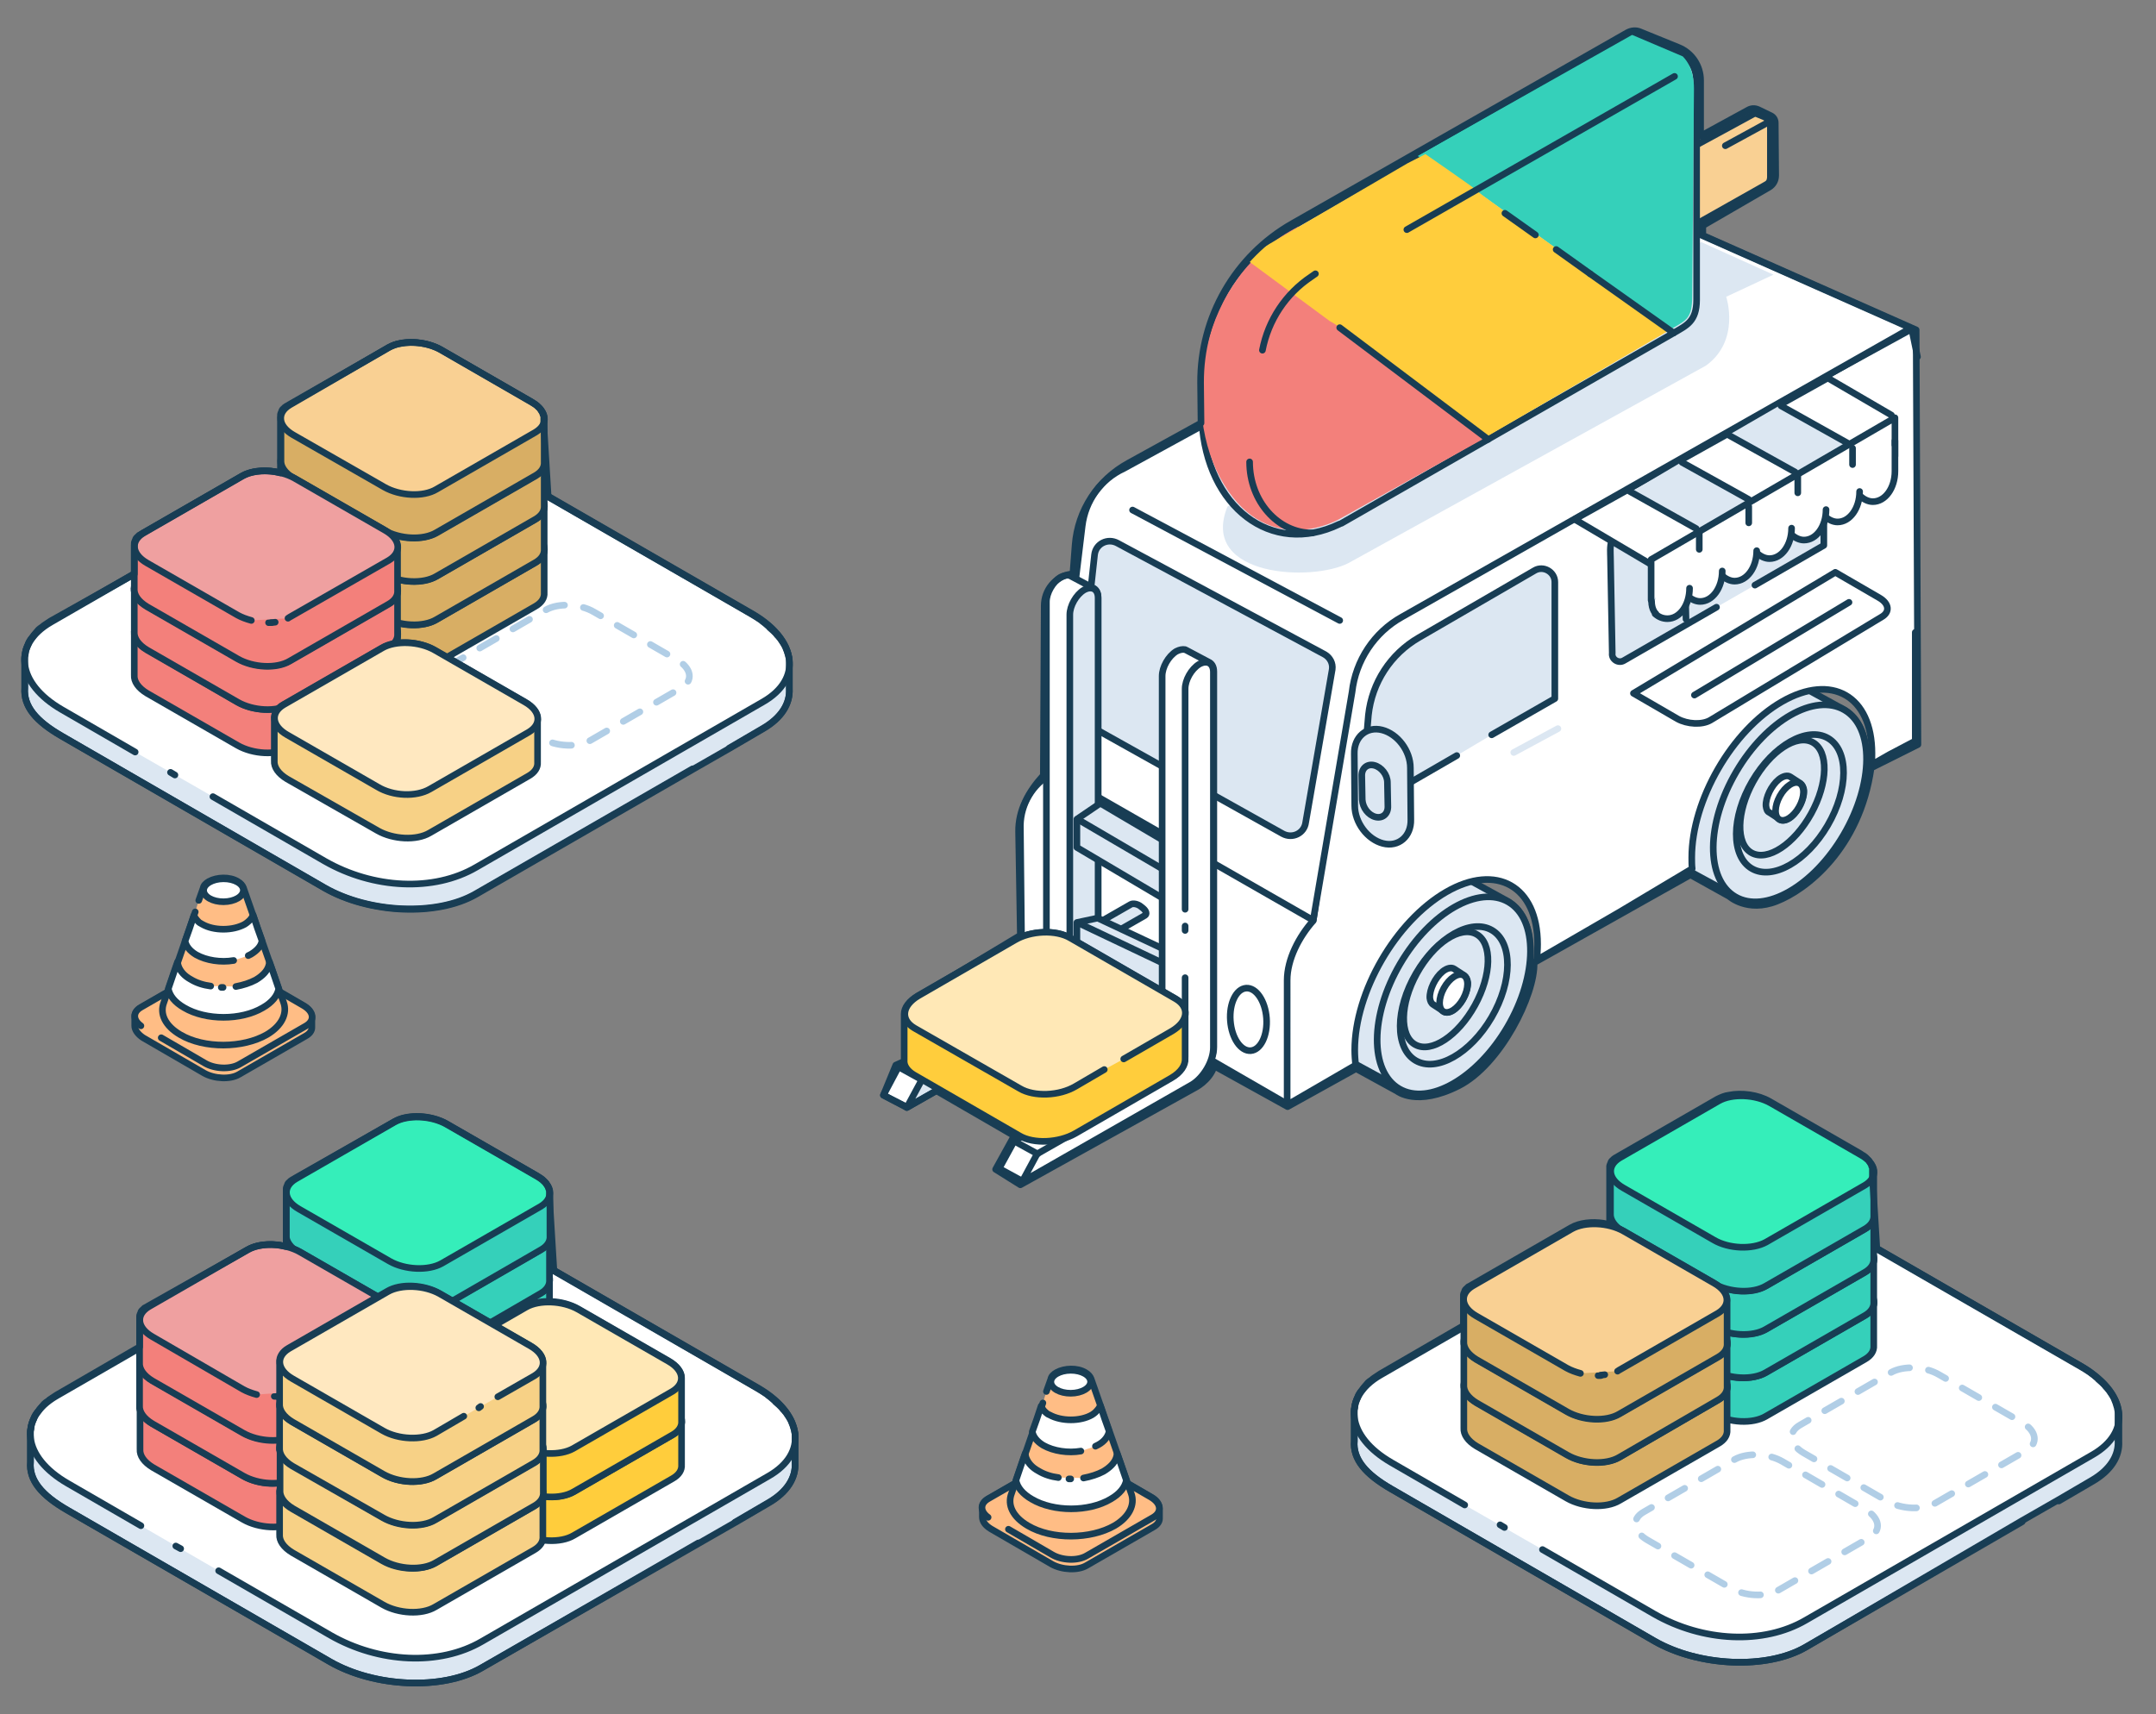 <?xml version="1.0" encoding="utf-8"?>
<!-- Generator: Adobe Illustrator 23.0.3, SVG Export Plug-In . SVG Version: 6.00 Build 0)  -->
<svg version="1.1" id="Layer_2" xmlns="http://www.w3.org/2000/svg" xmlns:xlink="http://www.w3.org/1999/xlink" x="0px" y="0px"
	 viewBox="0 0 488.1 388.2" style="enable-background:new 0 0 488.1 388.2;" xml:space="preserve">
<rect x="0" y="0" width="488.1" height="388.2" fill="#808080" stroke="none"/>
<style type="text/css">
	.st0{fill:#DCE7F2;stroke:#183D54;stroke-width:1.5;stroke-linecap:round;stroke-linejoin:round;stroke-miterlimit:10;}
	.st1{fill:#FFFFFF;stroke:#183D54;stroke-width:1.5;stroke-linecap:round;stroke-linejoin:round;stroke-miterlimit:10;}
	.st2{fill:#35D0BA;stroke:#183D54;stroke-width:1.5;stroke-linecap:round;stroke-linejoin:round;stroke-miterlimit:10;}
	.st3{fill:#35EEBA;stroke:#183D54;stroke-width:1.5;stroke-linecap:round;stroke-linejoin:round;stroke-miterlimit:10;}
	.st4{fill:#F3807B;stroke:#183D54;stroke-width:1.5;stroke-linecap:round;stroke-linejoin:round;stroke-miterlimit:10;}
	.st5{fill:#FF8F8F;stroke:#183D54;stroke-width:1.5;stroke-linecap:round;stroke-linejoin:round;stroke-miterlimit:10;}
	.st6{fill:#EFA0A0;stroke:#183D54;stroke-width:1.5;stroke-linecap:round;stroke-linejoin:round;stroke-miterlimit:10;}
	.st7{fill:#FFCD3C;stroke:#183D54;stroke-width:1.5;stroke-linecap:round;stroke-linejoin:round;stroke-miterlimit:10;}
	.st8{fill:#FFED3C;stroke:#183D54;stroke-width:1.5;stroke-linecap:round;stroke-linejoin:round;stroke-miterlimit:10;}
	.st9{fill:#FFE8B6;stroke:#183D54;stroke-width:1.5;stroke-linecap:round;stroke-linejoin:round;stroke-miterlimit:10;}
	.st10{fill:#F7D186;stroke:#183D54;stroke-width:1.5;stroke-linecap:round;stroke-linejoin:round;stroke-miterlimit:10;}
	.st11{fill:#FFE8C0;stroke:#183D54;stroke-width:1.5;stroke-linecap:round;stroke-linejoin:round;stroke-miterlimit:10;}
	.st12{fill:none;stroke:#183D54;stroke-width:1.5;stroke-linecap:round;stroke-linejoin:round;stroke-miterlimit:10;}
	.st13{fill:#D8AE64;stroke:#183D54;stroke-width:1.5;stroke-linecap:round;stroke-linejoin:round;stroke-miterlimit:10;}
	.st14{fill:#F9D093;stroke:#183D54;stroke-width:1.5;stroke-linecap:round;stroke-linejoin:round;stroke-miterlimit:10;}
	.st15{fill:none;stroke:#B1CEE6;stroke-width:1.5;stroke-linecap:round;stroke-linejoin:round;stroke-dasharray:4.336,4.336;}
	.st16{fill:#FFBD85;stroke:#183D54;stroke-width:1.5;stroke-linecap:round;stroke-linejoin:round;stroke-miterlimit:10;}
	
		.st17{fill-rule:evenodd;clip-rule:evenodd;fill:#DCE7F2;stroke:#183D54;stroke-width:1.5;stroke-linecap:round;stroke-linejoin:round;stroke-miterlimit:10;}
	
		.st18{fill-rule:evenodd;clip-rule:evenodd;fill:#FFFFFF;stroke:#183D54;stroke-width:1.5;stroke-linecap:round;stroke-linejoin:round;stroke-miterlimit:10;}
	
		.st19{fill-rule:evenodd;clip-rule:evenodd;fill:#FFFFFF;stroke:#DCE7F2;stroke-width:1.5;stroke-linecap:round;stroke-linejoin:round;stroke-miterlimit:10;}
	.st20{fill:#DCE7F2;}
	.st21{fill-rule:evenodd;clip-rule:evenodd;fill:#FFFFFF;}
	
		.st22{fill-rule:evenodd;clip-rule:evenodd;fill:#F9D093;stroke:#183D54;stroke-width:1.5;stroke-linecap:round;stroke-linejoin:round;stroke-miterlimit:10;}
	.st23{clip-path:url(#SVGID_2_);fill:#35D0BA;}
	.st24{clip-path:url(#SVGID_4_);fill:#F3807B;}
	.st25{clip-path:url(#SVGID_6_);fill:#FFCD3C;}
	
		.st26{fill-rule:evenodd;clip-rule:evenodd;fill:none;stroke:#183D54;stroke-width:1.5;stroke-linecap:round;stroke-linejoin:round;stroke-miterlimit:10;}
</style>
<g id="app_icons_5_">
	<g>
		<path class="st0" d="M158.1,349.4L109,377.7c-8.8,5.1-24.2,4.4-34.3-1.4L15.3,342c-5.9-3.4-8.7-6.8-8.4-10.9v-5.7
			c-0.3-3.5,1.6-6.9,5.9-9.3l65-37.5c8.8-5.1,24.2-4.4,34.3,1.4l59.5,34.3c5.5,3.2,8.4,7.3,8.4,11.2h0v5.7h0c0.2,3.4-1.8,6.6-5.9,9
			l-7.7,4.5"/>
		<path class="st1" d="M49.5,355.7l25.3,14.6c11,6.3,24.7,7,34.3,1.4l65-37.5c8.8-5.1,7.7-13.9-2.5-19.8L112.1,280
			c-10.2-5.9-25.5-6.5-34.3-1.4l-65,37.5c-8.8,5.1-7.7,13.9,2.5,19.8l16.6,9.6"/>
		<line class="st1" x1="39.8" y1="350.1" x2="40.9" y2="350.7"/>
	</g>
	<g>
		<g>
			<path class="st2" d="M64.8,299.7c-0.1-1.2,0.6-2.4,2-3.2l22.4-12.9c3-1.8,8.3-1.5,11.8,0.5l20.5,11.8c1.9,1.1,2.9,2.5,2.9,3.8h0
				v9.8h0c0.1,1.2-0.6,2.3-2,3.1L100,325.6c-3,1.8-8.3,1.5-11.8-0.5l-20.5-11.8c-2-1.2-3-2.7-2.9-4.1V299.7z"/>
			<path class="st2" d="M100,315.6l22.4-12.9c3-1.8,2.7-4.8-0.8-6.8L101.1,284c-3.5-2-8.8-2.2-11.8-0.5l-22.4,12.9
				c-3,1.8-2.7,4.8,0.8,6.8l20.5,11.8C91.7,317.1,97,317.3,100,315.6z"/>
		</g>
		<g>
			<path class="st2" d="M64.8,289.8c-0.1-1.2,0.6-2.4,2-3.2l22.4-12.9c3-1.8,8.3-1.5,11.8,0.5l20.5,11.8c1.9,1.1,2.9,2.5,2.9,3.8h0
				v9.8h0c0.1,1.2-0.6,2.3-2,3.1L100,315.7c-3,1.8-8.3,1.5-11.8-0.5l-20.5-11.8c-2-1.2-3-2.7-2.9-4.1V289.8z"/>
			<path class="st2" d="M100,305.7l22.4-12.9c3-1.8,2.7-4.8-0.8-6.8l-20.5-11.8c-3.5-2-8.8-2.2-11.8-0.5l-22.4,12.9
				c-3,1.8-2.7,4.8,0.8,6.8l20.5,11.8C91.7,307.3,97,307.5,100,305.7z"/>
		</g>
		<g>
			<path class="st2" d="M64.8,280c-0.1-1.2,0.6-2.4,2-3.2l22.4-12.9c3-1.8,8.3-1.5,11.8,0.5l20.5,11.8c1.9,1.1,2.9,2.5,2.9,3.8h0
				v9.8h0c0.1,1.2-0.6,2.3-2,3.1L100,305.9c-3,1.8-8.3,1.5-11.8-0.5l-20.5-11.8c-2-1.2-3-2.7-2.9-4.1V280z"/>
			<path class="st2" d="M100,295.9l22.4-12.9c3-1.8,2.7-4.8-0.8-6.8l-20.5-11.8c-3.5-2-8.8-2.2-11.8-0.5l-22.4,12.9
				c-3,1.8-2.7,4.8,0.8,6.8l20.5,11.8C91.7,297.5,97,297.7,100,295.9z"/>
		</g>
		<g>
			<path class="st2" d="M64.8,270.1c-0.1-1.2,0.6-2.4,2-3.2L89.3,254c3-1.8,8.3-1.5,11.8,0.5l20.5,11.8c1.9,1.1,2.9,2.5,2.9,3.8h0
				v9.8h0c0.1,1.2-0.6,2.3-2,3.1L100,296c-3,1.8-8.3,1.5-11.8-0.5l-20.5-11.8c-2-1.2-3-2.7-2.9-4.1V270.1z"/>
			<path class="st3" d="M100,286.1l22.4-12.9c3-1.8,2.7-4.8-0.8-6.8l-20.5-11.8c-3.5-2-8.8-2.2-11.8-0.5l-22.4,12.9
				c-3,1.8-2.7,4.8,0.8,6.8l20.5,11.8C91.7,287.6,97,287.8,100,286.1z"/>
		</g>
	</g>
	<g>
		<g>
			<path class="st4" d="M31.6,318.8c-0.1-1.2,0.6-2.4,2-3.2l22.4-12.9c3-1.8,8.3-1.5,11.8,0.5L88.4,315c1.9,1.1,2.9,2.5,2.9,3.8h0
				v9.8h0c0.1,1.2-0.6,2.3-2,3.1l-22.4,12.9c-3,1.8-8.3,1.5-11.8-0.5l-20.5-11.8c-2-1.2-3-2.7-2.9-4.1V318.8z"/>
			<path class="st4" d="M66.8,334.7l22.4-12.9c3-1.8,2.7-4.8-0.8-6.8l-20.5-11.8c-3.5-2-8.8-2.2-11.8-0.5l-22.4,12.9
				c-3,1.8-2.7,4.8,0.8,6.8L55,334.2C58.5,336.3,63.8,336.5,66.8,334.7z"/>
		</g>
		<g>
			<path class="st4" d="M31.6,308.9c-0.1-1.2,0.6-2.4,2-3.2l22.4-12.9c3-1.8,8.3-1.5,11.8,0.5l20.5,11.8c1.9,1.1,2.9,2.5,2.9,3.8h0
				v9.8h0c0.1,1.2-0.6,2.3-2,3.1l-22.4,12.9c-3,1.8-8.3,1.5-11.8-0.5l-20.5-11.8c-2-1.2-3-2.7-2.9-4.1V308.9z"/>
			<path class="st4" d="M66.8,324.9l22.4-12.9c3-1.8,2.7-4.8-0.8-6.8l-20.5-11.8c-3.5-2-8.8-2.2-11.8-0.5l-22.4,12.9
				c-3,1.8-2.7,4.8,0.8,6.8L55,324.4C58.5,326.4,63.8,326.6,66.8,324.9z"/>
		</g>
		<g>
			<path class="st4" d="M31.6,299.1c-0.1-1.2,0.6-2.4,2-3.2L56.1,283c3-1.8,8.3-1.5,11.8,0.5l20.5,11.8c1.9,1.1,2.9,2.5,2.9,3.8h0
				v9.8h0c0.1,1.2-0.6,2.3-2,3.1L66.8,325c-3,1.8-8.3,1.5-11.8-0.5l-20.5-11.8c-2-1.2-3-2.7-2.9-4.1V299.1z"/>
			<path class="st5" d="M62.1,316.2c0.2,0,0.4,0,0.6,0"/>
			<path class="st6" d="M66.5,315.2c0.1-0.1,0.2-0.1,0.3-0.2l22.4-12.9c3-1.8,2.7-4.8-0.8-6.8l-20.5-11.8c-3.5-2-8.8-2.2-11.8-0.5
				l-22.4,12.9c-3,1.8-2.7,4.8,0.8,6.8L55,314.6c0.9,0.5,2,0.9,3.1,1.2"/>
			<path class="st5" d="M62.7,316.2c0.3,0,0.6-0.1,0.9-0.1"/>
		</g>
	</g>
	<g>
		<g>
			<path class="st7" d="M94.7,321.9c-0.1-1.2,0.6-2.4,2-3.2l22.4-12.9c3-1.8,8.3-1.5,11.8,0.5l20.5,11.8c1.9,1.1,2.9,2.5,2.9,3.8h0
				v9.8h0c0.1,1.2-0.6,2.3-2,3.1l-22.4,12.9c-3,1.8-8.3,1.5-11.8-0.5l-20.5-11.8c-2-1.2-3-2.7-2.9-4.1V321.9z"/>
			<path class="st8" d="M129.9,337.8l22.4-12.9c3-1.8,2.7-4.8-0.8-6.8l-20.5-11.8c-3.5-2-8.8-2.2-11.8-0.5l-22.4,12.9
				c-3,1.8-2.7,4.8,0.8,6.8l20.5,11.8C121.5,339.3,126.8,339.5,129.9,337.8z"/>
		</g>
		<g>
			<path class="st7" d="M94.7,312c-0.1-1.2,0.6-2.4,2-3.2l22.4-12.9c3-1.8,8.3-1.5,11.8,0.5l20.5,11.8c1.9,1.1,2.9,2.5,2.9,3.8h0
				v9.8h0c0.1,1.2-0.6,2.3-2,3.1l-22.4,12.9c-3,1.8-8.3,1.5-11.8-0.5l-20.5-11.8c-2-1.2-3-2.7-2.9-4.1V312z"/>
			<path class="st9" d="M112.4,324.2l5.6,3.3c3.5,2,8.8,2.2,11.8,0.5l22.4-12.9c3-1.8,2.7-4.8-0.8-6.8l-20.5-11.8
				c-3.5-2-8.8-2.2-11.8-0.5l-22.4,12.9c-3,1.8-2.7,4.8,0.8,6.8l11.3,6.5"/>
		</g>
	</g>
	<g>
		<g>
			<path class="st10" d="M63.3,338.1c-0.1-1.2,0.6-2.4,2-3.2l22.4-12.9c3-1.8,8.3-1.5,11.8,0.5l20.5,11.8c1.9,1.1,2.9,2.5,2.9,3.8h0
				v9.8h0c0.1,1.2-0.6,2.3-2,3.1l-22.4,12.9c-3,1.8-8.3,1.5-11.8-0.5l-20.5-11.8c-2-1.2-3-2.7-2.9-4.1V338.1z"/>
			<path class="st10" d="M98.5,354l22.4-12.9c3-1.8,2.7-4.8-0.8-6.8l-20.5-11.8c-3.5-2-8.8-2.2-11.8-0.5l-22.4,12.9
				c-3,1.8-2.7,4.8,0.8,6.8l20.5,11.8C90.2,355.5,95.5,355.7,98.5,354z"/>
		</g>
		<g>
			<path class="st10" d="M63.3,328.2c-0.1-1.2,0.6-2.4,2-3.2L87.8,312c3-1.8,8.3-1.5,11.8,0.5l20.5,11.8c1.9,1.1,2.9,2.5,2.9,3.8h0
				v9.8h0c0.1,1.2-0.6,2.3-2,3.1l-22.4,12.9c-3,1.8-8.3,1.5-11.8-0.5l-20.5-11.8c-2-1.2-3-2.7-2.9-4.1V328.2z"/>
			<path class="st10" d="M98.5,344.1l22.4-12.9c3-1.8,2.7-4.8-0.8-6.8l-20.5-11.8c-3.5-2-8.8-2.2-11.8-0.5L65.4,325
				c-3,1.8-2.7,4.8,0.8,6.8l20.5,11.8C90.2,345.6,95.5,345.9,98.5,344.1z"/>
		</g>
		<g>
			<path class="st10" d="M63.3,318.4c-0.1-1.2,0.6-2.4,2-3.2l22.4-12.9c3-1.8,8.3-1.5,11.8,0.5l20.5,11.8c1.9,1.1,2.9,2.5,2.9,3.8h0
				v9.8h0c0.1,1.2-0.6,2.3-2,3.1l-22.4,12.9c-3,1.8-8.3,1.5-11.8-0.5L66.2,332c-2-1.2-3-2.7-2.9-4.1V318.4z"/>
			<path class="st10" d="M98.5,334.3l22.4-12.9c3-1.8,2.7-4.8-0.8-6.8l-20.5-11.8c-3.5-2-8.8-2.2-11.8-0.5l-22.4,12.9
				c-3,1.8-2.7,4.8,0.8,6.8l20.5,11.8C90.2,335.9,95.5,336.1,98.5,334.3z"/>
		</g>
		<g>
			<path class="st10" d="M63.3,308.5c-0.1-1.2,0.6-2.4,2-3.2l22.4-12.9c3-1.8,8.3-1.5,11.8,0.5l20.5,11.8c1.9,1.1,2.9,2.5,2.9,3.8h0
				v9.8h0c0.1,1.2-0.6,2.3-2,3.1l-22.4,12.9c-3,1.8-8.3,1.5-11.8-0.5l-20.5-11.8c-2-1.2-3-2.7-2.9-4.1V308.5z"/>
			<path class="st11" d="M112.7,316.3l8.2-4.7c3-1.8,2.7-4.8-0.8-6.8l-20.5-11.8c-3.5-2-8.8-2.2-11.8-0.5l-22.4,12.9
				c-3,1.8-2.7,4.8,0.8,6.8L86.7,324c3.5,2,8.8,2.2,11.8,0.5l6.5-3.8"/>
			<line class="st5" x1="108.4" y1="318.8" x2="108.8" y2="318.5"/>
		</g>
	</g>
	<path class="st12" d="M6.9,331.1v-5.7c0-0.1,0-0.2,0-0.4c0-0.3,0-0.6,0-0.9c0-0.1,0-0.3,0.1-0.4c0-0.3,0.1-0.6,0.1-0.9
		c0-0.1,0.1-0.3,0.1-0.4c0.1-0.3,0.2-0.5,0.3-0.8c0.1-0.2,0.2-0.3,0.2-0.5c0.1-0.3,0.2-0.5,0.4-0.8c0.1-0.2,0.2-0.3,0.4-0.5
		c0.2-0.2,0.3-0.4,0.5-0.7c0.2-0.2,0.3-0.4,0.5-0.6c0.2-0.2,0.3-0.4,0.5-0.6c0.2-0.2,0.5-0.4,0.8-0.6c0.2-0.1,0.3-0.3,0.5-0.4
		c0.5-0.3,1-0.7,1.5-1c0,0,0,0,0,0l18.8-10.9v-6.1c0,0,0-0.1,0-0.1c0-0.1,0-0.2,0-0.3c0-0.1,0-0.1,0-0.1c0-0.1,0-0.2,0-0.3
		c0-0.1,0-0.1,0-0.2c0-0.1,0.1-0.2,0.1-0.3c0-0.1,0.1-0.1,0.1-0.2c0-0.1,0.1-0.2,0.1-0.3c0-0.1,0.1-0.1,0.1-0.2
		c0.1-0.1,0.1-0.2,0.2-0.2c0.1-0.1,0.1-0.1,0.2-0.2c0.1-0.1,0.1-0.1,0.2-0.2c0.1-0.1,0.2-0.2,0.3-0.2c0.1,0,0.1-0.1,0.2-0.1
		c0.2-0.1,0.3-0.2,0.5-0.3L56.1,283c1.9-1.1,4.7-1.4,7.3-1c0.5,0.1,1,0.2,1.4,0.3V280c0,0,0-0.1,0-0.1c0-0.1,0-0.2,0-0.3
		c0,0,0,0,0-0.1v-9.4c0,0,0-0.1,0-0.1c0-0.1,0-0.2,0-0.3c0-0.1,0-0.1,0-0.2c0-0.1,0-0.2,0-0.3c0-0.1,0-0.1,0-0.2
		c0-0.1,0.1-0.2,0.1-0.3c0-0.1,0.1-0.1,0.1-0.2c0-0.1,0.1-0.2,0.1-0.3c0-0.1,0.1-0.1,0.1-0.2c0.1-0.1,0.1-0.2,0.2-0.2
		c0.1-0.1,0.1-0.1,0.2-0.2c0.1-0.1,0.1-0.1,0.2-0.2c0.1-0.1,0.2-0.1,0.3-0.2c0.1,0,0.1-0.1,0.2-0.1c0.2-0.1,0.3-0.2,0.5-0.3
		L89.3,254c0.8-0.4,1.7-0.8,2.6-0.9c2.9-0.6,6.6-0.1,9.2,1.4l20.5,11.8c0,0,0,0,0,0c0.2,0.1,0.4,0.3,0.6,0.4c0.1,0,0.1,0.1,0.2,0.1
		c0.1,0.1,0.3,0.2,0.4,0.3c0.1,0.1,0.1,0.1,0.2,0.2c0.1,0.1,0.2,0.2,0.3,0.3c0.1,0.1,0.1,0.1,0.2,0.2c0.1,0.1,0.2,0.2,0.2,0.3
		c0,0.1,0.1,0.1,0.1,0.2c0.1,0.1,0.1,0.2,0.2,0.3c0,0.1,0.1,0.1,0.1,0.2c0.1,0.1,0.1,0.2,0.1,0.3c0,0.1,0,0.1,0.1,0.2
		c0,0.1,0.1,0.2,0.1,0.3c0,0.1,0,0.1,0,0.2c0,0.1,0,0.2,0,0.3c0,0,0,0.1,0,0.1h0v1.2l1,16.4l30.7,17.7l15.4,8.9c0,0,0,0,0,0
		c0.7,0.4,1.3,0.8,1.9,1.2c0.2,0.1,0.4,0.3,0.5,0.4c0.4,0.3,0.8,0.6,1.1,0.9c0.2,0.2,0.4,0.3,0.5,0.5c0.3,0.3,0.6,0.5,0.9,0.8
		c0.2,0.2,0.3,0.3,0.5,0.5c0.2,0.3,0.5,0.6,0.7,0.8c0.1,0.2,0.3,0.3,0.4,0.5c0.2,0.3,0.4,0.6,0.6,0.9c0.1,0.2,0.2,0.3,0.3,0.5
		c0.2,0.3,0.3,0.6,0.4,0.9c0.1,0.2,0.1,0.3,0.2,0.5c0.1,0.3,0.2,0.6,0.3,1c0,0.2,0.1,0.3,0.1,0.5c0.1,0.3,0.1,0.7,0.1,1
		c0,0.1,0,0.2,0,0.3h0v5.7h0c0.2,3.4-1.8,6.6-5.9,9l-7.7,4.5l-8.2,4.7L109,377.7c-8.8,5.1-24.2,4.4-34.3-1.4L15.3,342
		C9.4,338.6,6.5,335.2,6.9,331.1z"/>
</g>
<g id="app_icons_6_">
	<g>
		<path class="st0" d="M156.8,174.1l-49.1,28.3c-8.8,5.1-24.2,4.4-34.3-1.4L14,166.7c-5.9-3.4-8.7-6.8-8.4-10.9v-5.7
			c-0.3-3.5,1.6-6.9,5.9-9.3l65-37.5c8.8-5.1,24.2-4.4,34.3,1.4l59.5,34.3c5.5,3.2,8.4,7.3,8.4,11.2h0v5.7h0c0.2,3.4-1.8,6.6-5.9,9
			l-7.7,4.5"/>
		<path class="st1" d="M48.2,180.4L73.5,195c11,6.3,24.7,7,34.3,1.4l65-37.5c8.8-5.1,7.7-13.9-2.5-19.8l-59.5-34.3
			c-10.2-5.9-25.5-6.5-34.3-1.4l-65,37.5c-8.8,5.1-7.7,13.9,2.5,19.8l16.6,9.6"/>
		<line class="st1" x1="38.6" y1="174.9" x2="39.6" y2="175.5"/>
	</g>
	<g>
		<g>
			<path class="st13" d="M63.6,124.4c-0.1-1.2,0.6-2.4,2-3.2L88,108.3c3-1.8,8.3-1.5,11.8,0.5l20.5,11.8c1.9,1.1,2.9,2.5,2.9,3.8h0
				v9.8h0c0.1,1.2-0.6,2.3-2,3.1l-22.4,12.9c-3,1.8-8.3,1.5-11.8-0.5L66.5,138c-2-1.2-3-2.7-2.9-4.1V124.4z"/>
			<path class="st13" d="M98.8,140.3l22.4-12.9c3-1.8,2.7-4.8-0.8-6.8l-20.5-11.8c-3.5-2-8.8-2.2-11.8-0.5l-22.4,12.9
				c-3,1.8-2.7,4.8,0.8,6.8L87,139.9C90.5,141.9,95.8,142.1,98.8,140.3z"/>
		</g>
		<g>
			<path class="st13" d="M63.6,114.5c-0.1-1.2,0.6-2.4,2-3.2L88,98.4c3-1.8,8.3-1.5,11.8,0.5l20.5,11.8c1.9,1.1,2.9,2.5,2.9,3.8h0
				v9.8h0c0.1,1.2-0.6,2.3-2,3.1l-22.4,12.9c-3,1.8-8.3,1.5-11.8-0.5l-20.5-11.8c-2-1.2-3-2.7-2.9-4.1V114.5z"/>
			<path class="st13" d="M98.8,130.5l22.4-12.9c3-1.8,2.7-4.8-0.8-6.8L99.8,98.9c-3.5-2-8.8-2.2-11.8-0.5l-22.4,12.9
				c-3,1.8-2.7,4.8,0.8,6.8L87,130C90.5,132,95.8,132.2,98.8,130.5z"/>
		</g>
		<g>
			<path class="st13" d="M63.6,104.8c-0.1-1.2,0.6-2.4,2-3.2L88,88.6c3-1.8,8.3-1.5,11.8,0.5l20.5,11.8c1.9,1.1,2.9,2.5,2.9,3.8h0
				v9.8h0c0.1,1.2-0.6,2.3-2,3.1l-22.4,12.9c-3,1.8-8.3,1.5-11.8-0.5l-20.5-11.8c-2-1.2-3-2.7-2.9-4.1V104.8z"/>
			<path class="st13" d="M98.8,120.7l22.4-12.9c3-1.8,2.7-4.8-0.8-6.8L99.8,89.1c-3.5-2-8.8-2.2-11.8-0.5l-22.4,12.9
				c-3,1.8-2.7,4.8,0.8,6.8L87,120.2C90.5,122.2,95.8,122.4,98.8,120.7z"/>
		</g>
		<g>
			<path class="st13" d="M63.6,94.9c-0.1-1.2,0.6-2.4,2-3.2L88,78.7c3-1.8,8.3-1.5,11.8,0.5l20.5,11.8c1.9,1.1,2.9,2.5,2.9,3.8h0
				v9.8h0c0.1,1.2-0.6,2.3-2,3.1l-22.4,12.9c-3,1.8-8.3,1.5-11.8-0.5l-20.5-11.8c-2-1.2-3-2.7-2.9-4.1V94.9z"/>
			<path class="st14" d="M98.8,110.8l22.4-12.9c3-1.8,2.7-4.8-0.8-6.8L99.8,79.2c-3.5-2-8.8-2.2-11.8-0.5L65.6,91.7
				c-3,1.8-2.7,4.8,0.8,6.8L87,110.3C90.5,112.3,95.8,112.6,98.8,110.8z"/>
		</g>
	</g>
	<g>
		<g>
			<path class="st4" d="M30.4,143.5c-0.1-1.2,0.6-2.4,2-3.2l22.4-12.9c3-1.8,8.3-1.5,11.8,0.5l20.5,11.8c1.9,1.1,2.9,2.5,2.9,3.8h0
				v9.8h0c0.1,1.2-0.6,2.3-2,3.1l-22.4,12.9c-3,1.8-8.3,1.5-11.8-0.5l-20.5-11.8c-2-1.2-3-2.7-2.9-4.1V143.5z"/>
			<path class="st4" d="M65.6,159.5L88,146.5c3-1.8,2.7-4.8-0.8-6.8l-20.5-11.8c-3.5-2-8.8-2.2-11.8-0.5l-22.4,12.9
				c-3,1.8-2.7,4.8,0.8,6.8L53.8,159C57.3,161,62.5,161.2,65.6,159.5z"/>
		</g>
		<g>
			<path class="st4" d="M30.4,133.7c-0.1-1.2,0.6-2.4,2-3.2l22.4-12.9c3-1.8,8.3-1.5,11.8,0.5l20.5,11.8c1.9,1.1,2.9,2.5,2.9,3.8h0
				v9.8h0c0.1,1.2-0.6,2.3-2,3.1l-22.4,12.9c-3,1.8-8.3,1.5-11.8-0.5l-20.5-11.8c-2-1.2-3-2.7-2.9-4.1V133.7z"/>
			<path class="st4" d="M65.6,149.6L88,136.7c3-1.8,2.7-4.8-0.8-6.8L66.6,118c-3.5-2-8.8-2.2-11.8-0.5l-22.4,12.9
				c-3,1.8-2.7,4.8,0.8,6.8l20.5,11.8C57.3,151.1,62.5,151.4,65.6,149.6z"/>
		</g>
		<g>
			<path class="st4" d="M30.4,123.9c-0.1-1.2,0.6-2.4,2-3.2l22.4-12.9c3-1.8,8.3-1.5,11.8,0.5l20.5,11.8c1.9,1.1,2.9,2.5,2.9,3.8h0
				v9.8h0c0.1,1.2-0.6,2.3-2,3.1l-22.4,12.9c-3,1.8-8.3,1.5-11.8-0.5l-20.5-11.8c-2-1.2-3-2.7-2.9-4.1V123.9z"/>
			<path class="st5" d="M60.8,141c0.2,0,0.4,0,0.6,0"/>
			<path class="st6" d="M65.2,140c0.1-0.1,0.2-0.1,0.3-0.2L88,126.9c3-1.8,2.7-4.8-0.8-6.8l-20.5-11.8c-3.5-2-8.8-2.2-11.8-0.5
				l-22.4,12.9c-3,1.8-2.7,4.8,0.8,6.8l20.5,11.8c0.9,0.5,2,0.9,3.1,1.2"/>
			<path class="st5" d="M61.4,141c0.3,0,0.6-0.1,0.9-0.1"/>
		</g>
	</g>
	<g>
		<g>
			<path class="st15" d="M133.6,167.7l20.6-11.9c2.8-1.6,2.4-4.4-0.8-6.3l-18.9-10.9c-3.2-1.9-8.1-2.1-10.9-0.5L103,150
				c-2.8,1.6-2.4,4.4,0.8,6.3l18.9,10.9C125.9,169.1,130.8,169.3,133.6,167.7z"/>
		</g>
	</g>
	<g>
		<g>
			<path class="st10" d="M62.1,162.8c-0.1-1.2,0.6-2.4,2-3.2l22.4-12.9c3-1.8,8.3-1.5,11.8,0.5l20.5,11.8c1.9,1.1,2.9,2.5,2.9,3.8h0
				v9.8h0c0.1,1.2-0.6,2.3-2,3.1l-22.4,12.9c-3,1.8-8.3,1.5-11.8-0.5L65,176.4c-2-1.2-3-2.7-2.9-4.1V162.8z"/>
			<path class="st11" d="M97.3,178.7l22.4-12.9c3-1.8,2.7-4.8-0.8-6.8l-20.5-11.8c-3.5-2-8.8-2.2-11.8-0.5l-22.4,12.9
				c-3,1.8-2.7,4.8,0.8,6.8l20.5,11.8C89,180.3,94.2,180.5,97.3,178.7z"/>
		</g>
	</g>
	<path class="st12" d="M5.6,155.8v-5.7c0-0.1,0-0.2,0-0.4c0-0.3,0-0.6,0-0.9c0-0.1,0-0.3,0.1-0.4c0-0.3,0.1-0.6,0.1-0.9
		c0-0.1,0.1-0.3,0.1-0.4c0.1-0.3,0.2-0.5,0.3-0.8c0.1-0.2,0.2-0.3,0.2-0.5c0.1-0.3,0.2-0.5,0.4-0.8c0.1-0.2,0.2-0.3,0.4-0.5
		c0.2-0.2,0.3-0.4,0.5-0.7c0.2-0.2,0.3-0.4,0.5-0.6c0.2-0.2,0.3-0.4,0.5-0.6c0.2-0.2,0.5-0.4,0.8-0.6c0.2-0.1,0.3-0.3,0.5-0.4
		c0.5-0.3,1-0.7,1.5-1c0,0,0,0,0,0L30.4,130v-6.1c0,0,0-0.1,0-0.1c0-0.1,0-0.2,0-0.3c0-0.1,0-0.1,0-0.1c0-0.1,0-0.2,0-0.3
		c0-0.1,0-0.1,0-0.2c0-0.1,0.1-0.2,0.1-0.3c0-0.1,0.1-0.1,0.1-0.2c0-0.1,0.1-0.2,0.1-0.3c0-0.1,0.1-0.1,0.1-0.2
		c0.1-0.1,0.1-0.2,0.2-0.2c0.1-0.1,0.1-0.1,0.2-0.2c0.1-0.1,0.1-0.1,0.2-0.2c0.1-0.1,0.2-0.2,0.3-0.2c0.1,0,0.1-0.1,0.2-0.1
		c0.2-0.1,0.3-0.2,0.5-0.3l22.4-12.9c1.9-1.1,4.7-1.4,7.3-1c0.5,0.1,1,0.2,1.4,0.3v-2.3c0,0,0-0.1,0-0.1c0-0.1,0-0.2,0-0.3
		c0,0,0,0,0-0.1v-9.4c0,0,0-0.1,0-0.1c0-0.1,0-0.2,0-0.3c0-0.1,0-0.1,0-0.2c0-0.1,0-0.2,0-0.3c0-0.1,0-0.1,0-0.2
		c0-0.1,0.1-0.2,0.1-0.3c0-0.1,0.1-0.1,0.1-0.2c0-0.1,0.1-0.2,0.1-0.3c0-0.1,0.1-0.1,0.1-0.2c0.1-0.1,0.1-0.2,0.2-0.2
		c0.1-0.1,0.1-0.1,0.2-0.2c0.1-0.1,0.1-0.1,0.2-0.2c0.1-0.1,0.2-0.1,0.3-0.2c0.1,0,0.1-0.1,0.2-0.1c0.2-0.1,0.3-0.2,0.5-0.3L88,78.7
		c0.8-0.4,1.7-0.8,2.6-0.9c2.9-0.6,6.6-0.1,9.2,1.4l20.5,11.8c0,0,0,0,0,0c0.2,0.1,0.4,0.3,0.6,0.4c0.1,0,0.1,0.1,0.2,0.1
		c0.1,0.1,0.3,0.2,0.4,0.3c0.1,0.1,0.1,0.1,0.2,0.2c0.1,0.1,0.2,0.2,0.3,0.3c0.1,0.1,0.1,0.1,0.2,0.2c0.1,0.1,0.2,0.2,0.2,0.3
		c0,0.1,0.1,0.1,0.1,0.2c0.1,0.1,0.1,0.2,0.2,0.3c0,0.1,0.1,0.1,0.1,0.2c0.1,0.1,0.1,0.2,0.1,0.3c0,0.1,0,0.1,0.1,0.2
		c0,0.1,0.1,0.2,0.1,0.3c0,0.1,0,0.1,0,0.2c0,0.1,0,0.2,0,0.3c0,0,0,0.1,0,0.1h0v1.2l1,16.4l30.7,17.7l15.4,8.9c0,0,0,0,0,0
		c0.7,0.4,1.3,0.8,1.9,1.2c0.2,0.1,0.4,0.3,0.5,0.4c0.4,0.3,0.8,0.6,1.1,0.9c0.2,0.2,0.4,0.3,0.5,0.5c0.3,0.3,0.6,0.5,0.9,0.8
		c0.2,0.2,0.3,0.3,0.5,0.5c0.2,0.3,0.5,0.6,0.7,0.8c0.1,0.2,0.3,0.3,0.4,0.5c0.2,0.3,0.4,0.6,0.6,0.9c0.1,0.2,0.2,0.3,0.3,0.5
		c0.2,0.3,0.3,0.6,0.4,0.9c0.1,0.2,0.1,0.3,0.2,0.5c0.1,0.3,0.2,0.6,0.3,1c0,0.2,0.1,0.3,0.1,0.5c0.1,0.3,0.1,0.7,0.1,1
		c0,0.1,0,0.2,0,0.3h0v5.7h0c0.2,3.4-1.8,6.6-5.9,9l-7.7,4.5l-8.2,4.7l-49.1,28.3c-8.8,5.1-24.2,4.4-34.3-1.4L14,166.7
		C8.1,163.3,5.3,160,5.6,155.8z"/>
</g>
<g id="app_icons_7_">
	<g>
		<path class="st0" d="M457.8,344.6L408.8,373c-8.8,5.1-24.2,4.4-34.3-1.4L315,337.2c-5.9-3.4-8.7-6.8-8.4-10.9v-5.7
			c-0.3-3.5,1.6-6.9,5.9-9.3l65-37.5c8.8-5.1,24.2-4.4,34.3,1.4l59.5,34.3c5.5,3.2,8.4,7.3,8.4,11.2h0v5.7h0c0.2,3.4-1.8,6.6-5.9,9
			l-7.7,4.5"/>
		<path class="st1" d="M349.2,350.9l25.3,14.6c11,6.3,24.7,7,34.3,1.4l65-37.5c8.8-5.1,7.7-13.9-2.5-19.8l-59.5-34.3
			c-10.2-5.9-25.5-6.5-34.3-1.4l-65,37.5c-8.8,5.1-7.7,13.9,2.5,19.8l16.6,9.6"/>
		<line class="st1" x1="339.6" y1="345.3" x2="340.6" y2="345.9"/>
	</g>
	<g>
		<g>
			<path class="st2" d="M364.6,294.9c-0.1-1.2,0.6-2.4,2-3.2l22.4-12.9c3-1.8,8.3-1.5,11.8,0.5l20.5,11.8c1.9,1.1,2.9,2.5,2.9,3.8h0
				v9.8h0c0.1,1.2-0.6,2.3-2,3.1l-22.4,12.9c-3,1.8-8.3,1.5-11.8-0.5l-20.5-11.8c-2-1.2-3-2.7-2.9-4.1V294.9z"/>
			<path class="st2" d="M399.8,310.8l22.4-12.9c3-1.8,2.7-4.8-0.8-6.8l-20.5-11.8c-3.5-2-8.8-2.2-11.8-0.5l-22.4,12.9
				c-3,1.8-2.7,4.8,0.8,6.8l20.5,11.8C391.4,312.4,396.7,312.6,399.8,310.8z"/>
		</g>
		<g>
			<path class="st2" d="M364.6,285c-0.1-1.2,0.6-2.4,2-3.2l22.4-12.9c3-1.8,8.3-1.5,11.8,0.5l20.5,11.8c1.9,1.1,2.9,2.5,2.9,3.8h0
				v9.8h0c0.1,1.2-0.6,2.3-2,3.1l-22.4,12.9c-3,1.8-8.3,1.5-11.8-0.5l-20.5-11.8c-2-1.2-3-2.7-2.9-4.1V285z"/>
			<path class="st2" d="M399.8,301l22.4-12.9c3-1.8,2.7-4.8-0.8-6.8l-20.5-11.8c-3.5-2-8.8-2.2-11.8-0.5l-22.4,12.9
				c-3,1.8-2.7,4.8,0.8,6.8l20.5,11.8C391.4,302.5,396.7,302.7,399.8,301z"/>
		</g>
		<g>
			<path class="st2" d="M364.6,275.2c-0.1-1.2,0.6-2.4,2-3.2l22.4-12.9c3-1.8,8.3-1.5,11.8,0.5l20.5,11.8c1.9,1.1,2.9,2.5,2.9,3.8h0
				v9.8h0c0.1,1.2-0.6,2.3-2,3.1l-22.4,12.9c-3,1.8-8.3,1.5-11.8-0.5l-20.5-11.8c-2-1.2-3-2.7-2.9-4.1V275.2z"/>
			<path class="st2" d="M399.8,291.2l22.4-12.9c3-1.8,2.7-4.8-0.8-6.8l-20.5-11.8c-3.5-2-8.8-2.2-11.8-0.5L366.6,272
				c-3,1.8-2.7,4.8,0.8,6.8l20.5,11.8C391.4,292.7,396.7,292.9,399.8,291.2z"/>
		</g>
		<g>
			<path class="st2" d="M364.6,265.4c-0.1-1.2,0.6-2.4,2-3.2l22.4-12.9c3-1.8,8.3-1.5,11.8,0.5l20.5,11.8c1.9,1.1,2.9,2.5,2.9,3.8h0
				v9.8h0c0.1,1.2-0.6,2.3-2,3.1l-22.4,12.9c-3,1.8-8.3,1.5-11.8-0.5l-20.5-11.8c-2-1.2-3-2.7-2.9-4.1V265.4z"/>
			<path class="st3" d="M399.8,281.3l22.4-12.9c3-1.8,2.7-4.8-0.8-6.8l-20.5-11.8c-3.5-2-8.8-2.2-11.8-0.5l-22.4,12.9
				c-3,1.8-2.7,4.8,0.8,6.8l20.5,11.8C391.4,282.8,396.7,283,399.8,281.3z"/>
		</g>
	</g>
	<g>
		<g>
			<path class="st13" d="M331.4,314c-0.1-1.2,0.6-2.4,2-3.2l22.4-12.9c3-1.8,8.3-1.5,11.8,0.5l20.5,11.8c1.9,1.1,2.9,2.5,2.9,3.8h0
				v9.8h0c0.1,1.2-0.6,2.3-2,3.1l-22.4,12.9c-3,1.8-8.3,1.5-11.8-0.5l-20.5-11.8c-2-1.2-3-2.7-2.9-4.1V314z"/>
			<path class="st13" d="M366.6,330L389,317c3-1.8,2.7-4.8-0.8-6.8l-20.5-11.8c-3.5-2-8.8-2.2-11.8-0.5l-22.4,12.9
				c-3,1.8-2.7,4.8,0.8,6.8l20.5,11.8C358.2,331.5,363.5,331.7,366.6,330z"/>
		</g>
		<g>
			<path class="st13" d="M331.4,304.1c-0.1-1.2,0.6-2.4,2-3.2l22.4-12.9c3-1.8,8.3-1.5,11.8,0.5l20.5,11.8c1.9,1.1,2.9,2.5,2.9,3.8
				h0v9.8h0c0.1,1.2-0.6,2.3-2,3.1L366.6,330c-3,1.8-8.3,1.5-11.8-0.5l-20.5-11.8c-2-1.2-3-2.7-2.9-4.1V304.1z"/>
			<path class="st13" d="M366.6,320.1l22.4-12.9c3-1.8,2.7-4.8-0.8-6.8l-20.5-11.8c-3.5-2-8.8-2.2-11.8-0.5l-22.4,12.9
				c-3,1.8-2.7,4.8,0.8,6.8l20.5,11.8C358.2,321.6,363.5,321.8,366.6,320.1z"/>
		</g>
		<g>
			<path class="st13" d="M331.4,294.4c-0.1-1.2,0.6-2.4,2-3.2l22.4-12.9c3-1.8,8.3-1.5,11.8,0.5l20.5,11.8c1.9,1.1,2.9,2.5,2.9,3.8
				h0v9.8h0c0.1,1.2-0.6,2.3-2,3.1l-22.4,12.9c-3,1.8-8.3,1.5-11.8-0.5l-20.5-11.8c-2-1.2-3-2.7-2.9-4.1V294.4z"/>
			<path class="st13" d="M361.8,311.5c0.2,0,0.4,0,0.6,0"/>
			<path class="st14" d="M366.2,310.5c0.1-0.1,0.2-0.1,0.3-0.2l22.4-12.9c3-1.8,2.7-4.8-0.8-6.8l-20.5-11.8c-3.5-2-8.8-2.2-11.8-0.5
				l-22.4,12.9c-3,1.8-2.7,4.8,0.8,6.8l20.5,11.8c0.9,0.5,2,0.9,3.1,1.2"/>
			<path class="st13" d="M362.4,311.4c0.3,0,0.6-0.1,0.9-0.1"/>
		</g>
	</g>
	<path class="st12" d="M306.6,326.3v-5.7c0-0.1,0-0.2,0-0.4c0-0.3,0-0.6,0-0.9c0-0.1,0-0.3,0.1-0.4c0-0.3,0.1-0.6,0.1-0.9
		c0-0.1,0.1-0.3,0.1-0.4c0.1-0.3,0.2-0.5,0.3-0.8c0.1-0.2,0.2-0.3,0.2-0.5c0.1-0.3,0.2-0.5,0.4-0.8c0.1-0.2,0.2-0.3,0.4-0.5
		c0.2-0.2,0.3-0.4,0.5-0.7c0.2-0.2,0.3-0.4,0.5-0.6c0.2-0.2,0.3-0.4,0.5-0.6c0.2-0.2,0.5-0.4,0.8-0.6c0.2-0.1,0.3-0.3,0.5-0.4
		c0.5-0.3,1-0.7,1.5-1c0,0,0,0,0,0l18.8-10.9v-6.1c0,0,0-0.1,0-0.1c0-0.1,0-0.2,0-0.3c0-0.1,0-0.1,0-0.1c0-0.1,0-0.2,0-0.3
		c0-0.1,0-0.1,0-0.2c0-0.1,0.1-0.2,0.1-0.3c0-0.1,0.1-0.1,0.1-0.2c0-0.1,0.1-0.2,0.1-0.3c0-0.1,0.1-0.1,0.1-0.2
		c0.1-0.1,0.1-0.2,0.2-0.2c0.1-0.1,0.1-0.1,0.2-0.2c0.1-0.1,0.1-0.1,0.2-0.2c0.1-0.1,0.2-0.2,0.3-0.2c0.1,0,0.1-0.1,0.2-0.1
		c0.2-0.1,0.3-0.2,0.5-0.3l22.4-12.9c1.9-1.1,4.7-1.4,7.3-1c0.5,0.1,1,0.2,1.4,0.3v-2.3c0,0,0-0.1,0-0.1c0-0.1,0-0.2,0-0.3
		c0,0,0,0,0-0.1v-9.4c0,0,0-0.1,0-0.1c0-0.1,0-0.2,0-0.3c0-0.1,0-0.1,0-0.2c0-0.1,0-0.2,0-0.3c0-0.1,0-0.1,0-0.2
		c0-0.1,0.1-0.2,0.1-0.3c0-0.1,0.1-0.1,0.1-0.2c0-0.1,0.1-0.2,0.1-0.3c0-0.1,0.1-0.1,0.1-0.2c0.1-0.1,0.1-0.2,0.2-0.2
		c0.1-0.1,0.1-0.1,0.2-0.2c0.1-0.1,0.1-0.1,0.2-0.2c0.1-0.1,0.2-0.1,0.3-0.2c0.1,0,0.1-0.1,0.2-0.1c0.2-0.1,0.3-0.2,0.5-0.3
		l22.4-12.9c0.8-0.4,1.7-0.8,2.6-0.9c2.9-0.6,6.6-0.1,9.2,1.4l20.5,11.8c0,0,0,0,0,0c0.2,0.1,0.4,0.3,0.6,0.4c0.1,0,0.1,0.1,0.2,0.1
		c0.1,0.1,0.3,0.2,0.4,0.3c0.1,0.1,0.1,0.1,0.2,0.2c0.1,0.1,0.2,0.2,0.3,0.3c0.1,0.1,0.1,0.1,0.2,0.2c0.1,0.1,0.2,0.2,0.2,0.3
		c0,0.1,0.1,0.1,0.1,0.2c0.1,0.1,0.1,0.2,0.2,0.3c0,0.1,0.1,0.1,0.1,0.2c0.1,0.1,0.1,0.2,0.1,0.3c0,0.1,0,0.1,0.1,0.2
		c0,0.1,0.1,0.2,0.1,0.3c0,0.1,0,0.1,0,0.2c0,0.1,0,0.2,0,0.3c0,0,0,0.1,0,0.1h0v1.2l1,16.4l30.7,17.7l15.4,8.9c0,0,0,0,0,0
		c0.7,0.4,1.3,0.8,1.9,1.2c0.2,0.1,0.4,0.3,0.5,0.4c0.4,0.3,0.8,0.6,1.1,0.9c0.2,0.2,0.4,0.3,0.5,0.5c0.3,0.3,0.6,0.5,0.9,0.8
		c0.2,0.2,0.3,0.3,0.5,0.5c0.2,0.3,0.5,0.6,0.7,0.8c0.1,0.2,0.3,0.3,0.4,0.5c0.2,0.3,0.4,0.6,0.6,0.9c0.1,0.2,0.2,0.3,0.3,0.5
		c0.2,0.3,0.3,0.6,0.4,0.9c0.1,0.2,0.1,0.3,0.2,0.5c0.1,0.3,0.2,0.6,0.3,1c0,0.2,0.1,0.3,0.1,0.5c0.1,0.3,0.1,0.7,0.1,1
		c0,0.1,0,0.2,0,0.3h0v5.7h0c0.2,3.4-1.8,6.6-5.9,9l-7.7,4.5l-8.2,4.7L408.8,373c-8.8,5.1-24.2,4.4-34.3-1.4L315,337.2
		C309.1,333.8,306.2,330.4,306.6,326.3z"/>
</g>
<g id="cone_1_">
	<path class="st16" d="M222.4,343.5v-2.2h0c0-0.7,0.5-1.4,1.4-1.9l15.1-8.7c2-1.2,5.6-1,7.9,0.3l13.8,8c1.3,0.7,1.9,1.7,1.9,2.6h0
		v2.3h0c0,0.7-0.5,1.4-1.4,1.9l-15.1,8.7c-2,1.2-5.6,1-7.9-0.3l-13.8-8C223,345.4,222.4,344.5,222.4,343.5L222.4,343.5L222.4,343.5
		L222.4,343.5z"/>
	<path class="st16" d="M228.3,346.3l9.8,5.7c2.3,1.4,5.9,1.5,7.9,0.3l15.1-8.7c2-1.2,1.8-3.2-0.6-4.6l-13.8-8
		c-2.3-1.4-5.9-1.5-7.9-0.3l-15.1,8.7c-1.9,1.1-1.8,2.9,0,4.2"/>
	<path class="st16" d="M236.9,315.1l1-2.8l0,0c0.1-0.6,0.6-1.1,1.3-1.5c1.8-1,4.7-1.1,6.5,0c0.7,0.4,1.1,0.9,1.3,1.4l9.1,26h0
		c0.9,2.5-0.4,5.3-3.8,7.3c-5.4,3.1-14.2,3.2-19.6,0c-3.4-2-4.7-4.7-3.7-7.3l7.1-20.5"/>
	<ellipse transform="matrix(1 -5.422033e-03 5.422033e-03 1 -1.693 1.319)" class="st1" cx="242.4" cy="312.9" rx="4.5" ry="2.6"/>
	<path class="st1" d="M245.3,334.7c1.6-0.3,3.2-0.8,4.5-1.5c1.5-0.9,2.5-1.9,2.9-3.1c0.1-0.3,0.2-0.7,0.2-1l0.6,1.7l1.5,4.4
		c-0.3,1.6-1.5,3.1-3.6,4.3c-4.9,2.9-12.9,2.9-17.8,0c-2.1-1.2-3.3-2.7-3.6-4.3l1.5-4.4l0.6-1.7c0,0.3,0.1,0.7,0.2,1
		c0.4,1.1,1.3,2.2,2.8,3c1.3,0.8,2.9,1.3,4.5,1.5"/>
	<path class="st0" d="M242,334.9c0.1,0,0.3,0,0.4,0"/>
	<path class="st1" d="M244.7,328.6c-2.9,0.5-6.2,0-8.5-1.3c-1.5-0.9-2.3-2-2.5-3.1l1-2.8l1-3c0.2,0.5,0.5,1,1.1,1.5
		c0.2,0.2,0.5,0.4,0.8,0.5c2.7,1.5,7,1.5,9.6,0c0.3-0.2,0.6-0.4,0.8-0.6c0.5-0.5,0.9-1,1.1-1.5l1,3l1,2.8c-0.2,1.1-1,2.3-2.5,3.1
		c-0.2,0.1-0.4,0.2-0.6,0.3"/>
</g>
<g id="cone_2_">
	<path class="st16" d="M30.5,232.3v-2.2h0c0-0.7,0.5-1.4,1.4-1.9l15.1-8.7c2-1.2,5.6-1,7.9,0.3l13.8,8c1.3,0.7,1.9,1.7,1.9,2.6h0
		v2.3h0c0,0.7-0.5,1.4-1.4,1.9l-15.1,8.7c-2,1.2-5.6,1-7.9-0.3l-13.8-8C31.2,234.2,30.5,233.2,30.5,232.3L30.5,232.3L30.5,232.3
		L30.5,232.3z"/>
	<path class="st16" d="M36.5,235l9.8,5.7c2.3,1.4,5.9,1.5,7.9,0.3l15.1-8.7c2-1.2,1.8-3.2-0.6-4.6l-13.8-8c-2.3-1.4-5.9-1.5-7.9-0.3
		l-15.1,8.7c-1.9,1.1-1.8,2.9,0,4.2"/>
	<path class="st16" d="M45,203.9l1-2.8l0,0c0.1-0.6,0.6-1.1,1.3-1.5c1.8-1,4.7-1.1,6.5,0c0.7,0.4,1.1,0.9,1.3,1.4l9.1,26h0
		c0.9,2.5-0.4,5.3-3.8,7.3c-5.4,3.1-14.2,3.2-19.6,0c-3.4-2-4.7-4.7-3.7-7.3l7.1-20.5"/>
	<ellipse transform="matrix(1 -5.422033e-03 5.422033e-03 1 -1.093 0.277)" class="st1" cx="50.6" cy="201.6" rx="4.5" ry="2.6"/>
	<path class="st1" d="M53.4,223.4c1.6-0.3,3.2-0.8,4.5-1.5c1.5-0.9,2.5-1.9,2.9-3.1c0.1-0.3,0.2-0.7,0.2-1l0.6,1.7l1.5,4.4
		c-0.3,1.6-1.5,3.1-3.6,4.3c-4.9,2.9-12.9,2.9-17.8,0c-2.1-1.2-3.3-2.7-3.6-4.3l1.5-4.4l0.6-1.7c0,0.3,0.1,0.7,0.2,1
		c0.4,1.1,1.3,2.2,2.8,3c1.3,0.8,2.9,1.3,4.5,1.5"/>
	<path class="st0" d="M50.1,223.6c0.1,0,0.3,0,0.4,0"/>
	<path class="st1" d="M56.2,216.4c0.2-0.1,0.4-0.2,0.6-0.3c1.5-0.9,2.4-2,2.5-3.1l-1-2.8l-1-3c-0.2,0.5-0.5,1-1.1,1.5
		c-0.2,0.2-0.5,0.4-0.8,0.6c-2.7,1.5-7,1.5-9.6,0c-0.3-0.2-0.6-0.3-0.8-0.5c-0.5-0.5-0.9-1-1.1-1.5l-1,3l-1,2.8
		c0.2,1.1,1,2.2,2.5,3.1c2.3,1.3,5.6,1.8,8.5,1.3"/>
</g>
<g>
	<g>
		<path class="st15" d="M402.6,360.1l20.6-11.9c2.8-1.6,2.4-4.4-0.8-6.3L403.6,331c-3.2-1.9-8.1-2.1-10.9-0.5l-20.6,11.9
			c-2.8,1.6-2.4,4.4,0.8,6.3l18.9,10.9C395,361.5,399.8,361.7,402.6,360.1z"/>
	</g>
</g>
<g>
	<g>
		<path class="st15" d="M438.1,340.4l20.6-11.9c2.8-1.6,2.4-4.4-0.8-6.3l-18.9-10.9c-3.2-1.9-8.1-2.1-10.9-0.5l-20.6,11.9
			c-2.8,1.6-2.4,4.4,0.8,6.3l18.9,10.9C430.4,341.8,435.3,342,438.1,340.4z"/>
	</g>
</g>
<g>
	<g>
		<g>
			<path class="st17" d="M377.4,186.1c0-11,7.8-24.4,17.3-29.9c4.9-2.8,9.3-3,12.4-1.2l0,0l10.2,5.6l0,0c3.2,1.8,5.2,5.6,5.2,11.2
				c0,11-7.8,24.4-17.3,29.9c-4.9,2.8-9.3,3-12.4,1.2l-10.3-5.6c0,0,0,0,0,0l-0.1,0l0,0C379.4,195.4,377.4,191.5,377.4,186.1z"/>
			
				<ellipse transform="matrix(0.505 -0.863 0.863 0.505 43.699 439.8)" class="st17" cx="405.2" cy="181.8" rx="24.5" ry="14.1"/>
			
				<ellipse transform="matrix(0.505 -0.863 0.863 0.505 43.699 439.8)" class="st17" cx="405.2" cy="181.8" rx="17.1" ry="9.9"/>
			
				<ellipse transform="matrix(0.484 -0.875 0.875 0.484 50.064 446.222)" class="st17" cx="403.5" cy="180.7" rx="14.3" ry="7.5"/>
			<path class="st18" d="M399.8,182.5c-0.1-1.9,1.2-4.6,2.9-6c1-0.8,2-1,2.6-0.6l0,0l2.3,1.5l0,0c0.4,0.3,0.7,0.8,0.8,1.6
				c0.1,1.9-1.2,4.6-2.9,6c-1,0.8-2,1-2.6,0.5l0,0l-2.3-1.5l0,0C400.1,183.8,399.9,183.3,399.8,182.5z"/>
			
				<ellipse transform="matrix(0.484 -0.875 0.875 0.484 50.2 448.189)" class="st18" cx="405.2" cy="181.5" rx="4.7" ry="2.5"/>
		</g>
		<g>
			<path class="st17" d="M301.3,229.5c0-11,7.8-24.4,17.3-29.9c4.9-2.8,9.3-3,12.4-1.2l0,0l10.2,5.6l0,0c3.2,1.8,5.2,5.6,5.2,11.2
				c0,11-7.8,24.4-17.3,29.9c-4.9,2.8-9.3,3-12.4,1.2l-10.3-5.6c0,0,0,0,0,0l-0.1,0l0,0C303.3,238.8,301.3,235,301.3,229.5z"/>
			
				<ellipse transform="matrix(0.505 -0.863 0.863 0.505 -31.499 395.64)" class="st17" cx="329.1" cy="225.3" rx="24.5" ry="14.1"/>
			
				<ellipse transform="matrix(0.505 -0.863 0.863 0.505 -31.499 395.64)" class="st17" cx="329.1" cy="225.3" rx="17.1" ry="9.9"/>
			
				<ellipse transform="matrix(0.484 -0.875 0.875 0.484 -27.224 402.065)" class="st17" cx="327.4" cy="224.1" rx="14.3" ry="7.5"/>
			<path class="st18" d="M323.7,226c-0.1-1.9,1.2-4.6,2.9-6c1-0.8,2-1,2.6-0.6l0,0l2.3,1.5l0,0c0.4,0.3,0.7,0.8,0.8,1.6
				c0.1,1.9-1.2,4.6-2.9,6c-1,0.8-2,1-2.6,0.5l0,0l-2.3-1.5l0,0C324,227.2,323.8,226.7,323.7,226z"/>
			
				<ellipse transform="matrix(0.484 -0.875 0.875 0.484 -27.088 404.032)" class="st18" cx="329.1" cy="225" rx="4.7" ry="2.5"/>
		</g>
		<path class="st18" d="M238,175.2l14.7-8.4l45.1,39.5l-6.4,43.7l-60.1-34.7l-0.3-28.4C231.1,182,233.8,177.6,238,175.2z"/>
		<path class="st18" d="M433.6,143.2v24.6l-5.9,3.1l-4,2.3c0.1-0.9,0.1-1.7,0.1-2.6c0-13-9.1-18.2-20.4-11.7
			c-11.3,6.5-20.4,22.3-20.4,35.3c0,0.9,0,1.7,0.1,2.5l-16.4,9.8l-18.8,10.9c0.1-1.2,0.2-2.4,0.2-3.6c0-13.1-9.3-18.4-20.7-11.8
			c-11.4,6.6-20.7,22.6-20.7,35.8c0,1.2,0.1,2.3,0.2,3.4l-15.5,9V222c0-4.8,2.7-9.9,5.9-13.5l9.4-64.8l126.1-69.2l1.3,6.3"/>
		<path class="st18" d="M238.3,174.6l6.7-55.5c0.7-5.7,4.2-10.6,9.4-13l109.5-59.9c1.7-0.8,3.7-0.8,5.4,0l63.3,28.1l-115.2,65.4
			c-6.3,3.5-10.5,9.9-11.3,17l-8.8,51.7L238.3,174.6z"/>
		<path class="st17" d="M244,160.5l3.8-34.9c0.3-2.5,3-3.8,5.2-2.6l46.9,25.2c1.2,0.7,1.9,2,1.7,3.4l-6,34.6c-0.3,2.5-3,3.8-5.2,2.6
			l-44.7-25C244.5,163.2,243.9,161.8,244,160.5z"/>
		<path class="st17" d="M329.8,171.1l-19.2,11.1c-1.1,0.7-2.5-0.3-2.4-1.6l1.6-18.7c0.8-7.3,5-13.8,11.4-17.5l26.2-15.2
			c2-1.2,4.6,0.3,4.6,2.6v26.4l-14.3,8.2"/>
		<path class="st17" d="M388.6,137.5l-21,12.1c-1.2,0.7-2.8-0.3-2.6-1.7l-0.4-21.7c0-1.9-0.7-5.5,4.2-8.4l39.1-21.6
			c2.2-1.3,5,0.3,5,2.9v24.4l-15.6,9"/>
		<line class="st19" x1="352.7" y1="165" x2="342.7" y2="170.4"/>
		<g>
			<path class="st20" d="M277.9,114.7l97.3-52.1c3.4-1.9,9.9-7.8,9.9-7.8l16.4,7.4l-10.7,5c0,0,3.3,9.9-4.6,15.6l-80.9,44.7
				c-8.3,4.3-33.3,3.1-27.6-12.3L277.9,114.7z"/>
		</g>
		<g>
			<g>
				<path class="st1" d="M203.4,241.6l31-17.7c1.4-0.8,2.5-2.7,2.5-4.3v-83.3c0-2,1.4-4.5,3.2-5.6v0c0.8-0.4,1.4-0.5,2-0.4l0,0l0,0
					c0.1,0.1,0.3,0.1,0.4,0.2l4.9,2.6c0.7,0.3,1.2,1,1.2,2.2v85c0,3.1-2.2,6.8-4.8,8.4l-38.5,22L200,248L203.4,241.6z"/>
				<path class="st0" d="M208.7,244.5l31-17.7c1.4-0.8,2.5-2.7,2.5-4.3v-83.3c0-2,1.4-4.5,3.2-5.6l0,0c1.8-1,3.2-0.2,3.2,1.8v85
					c0,3.1-2.2,6.8-4.8,8.4l-38.5,22L208.7,244.5z"/>
				<line class="st1" x1="208.7" y1="244.5" x2="203.4" y2="241.6"/>
			</g>
			<path class="st0" d="M248.2,213.6l11-6.3c0.5-0.3,0.3-1-0.4-1.6l-0.5-0.4c-0.7-0.6-1.8-0.8-2.3-0.5l-11,6.3L248.2,213.6z"/>
			<polygon class="st0" points="265.1,204.5 265.7,191.7 249.1,181.9 243.8,185.5 243.8,191.9 			"/>
			<line class="st1" x1="263.9" y1="197.2" x2="244.1" y2="185.6"/>
			<polygon class="st0" points="265.2,226.5 265.2,220.7 265.1,215.7 248.5,207.9 243.8,208.9 243.8,215.4 			"/>
			<line class="st1" x1="264.3" y1="218.6" x2="244.1" y2="209"/>
			<g>
				<path class="st1" d="M229.6,258.4l31-17.7c1.4-0.8,2.5-2.7,2.5-4.3v-83.3c0-2,1.4-4.5,3.2-5.6v0c0.8-0.4,1.4-0.5,2-0.4l0,0l0,0
					c0.1,0.1,0.3,0.1,0.4,0.2l4.9,2.6c0.7,0.3,1.2,1,1.2,2.2v85c0,3.1-2.2,6.8-4.8,8.4l-38.5,22l-5.3-2.9L229.6,258.4z"/>
				<path class="st1" d="M268.3,205.9V156c0-2,1.4-4.5,3.2-5.6l0,0c1.8-1,3.2-0.2,3.2,1.8v85c0,3.1-2.2,6.8-4.8,8.4l-38.5,22
					l3.4-6.3l31-17.7c1.4-0.8,2.5-2.7,2.5-4.3v-17.9"/>
				<line class="st1" x1="268.3" y1="210.7" x2="268.3" y2="209.7"/>
				<line class="st1" x1="234.9" y1="261.3" x2="229.6" y2="258.4"/>
			</g>
		</g>
		<path class="st18" d="M387.2,163.1l38.8-23.4c1.9-1.1,1.7-3-0.5-4.3l-10-5.8L369.8,157l10,5.8C382,164,385.3,164.2,387.2,163.1z"
			/>
		<line class="st18" x1="418.6" y1="136.4" x2="383.6" y2="157.4"/>
		<line class="st18" x1="381.7" y1="140.2" x2="381" y2="111.4"/>
		
			<ellipse transform="matrix(0.997 -7.416457e-02 7.416457e-02 0.997 -16.343 21.605)" class="st18" cx="282.7" cy="230.9" rx="4.1" ry="7.1"/>
		<polyline class="st18" points="428.2,94 413.8,85.6 356.5,117.6 373.6,127.7 		"/>
		<polygon class="st20" points="418,100.6 406.5,107.4 391.2,98.6 403.3,91.6 		"/>
		<polygon class="st20" points="396,113.3 384.5,120.1 369.1,111.5 381.1,104.4 		"/>
		<g>
			<polygon class="st21" points="427.1,102.7 374.9,134 374.8,137.9 379.8,136.9 394.8,128.2 423.8,110.7 			"/>
			<polyline class="st18" points="429,103.3 429,94.6 373.8,126.7 373.8,135.9 			"/>
			<path class="st18" d="M421.2,112.4c0.8,0.7,1.8,1.2,2.8,1.2c2.8,0,5-3.1,5-6.9v-6.9"/>
			<path class="st18" d="M413.2,117c0.8,0.7,1.8,1.2,2.8,1.2c2.8,0,5-3.1,5-6.9"/>
			<path class="st18" d="M405.6,121.1c0.8,0.7,1.8,1.2,2.8,1.2c2.8,0,5-3.1,5-6.9"/>
			<path class="st18" d="M397.8,125.3c0.8,0.7,1.8,1.2,2.8,1.2c2.8,0,5-3.1,5-6.9"/>
			<path class="st18" d="M389.9,130.4c0.8,0.7,1.8,1.2,2.8,1.2c2.8,0,5-3.1,5-6.9"/>
			<path class="st18" d="M382.1,135c0.8,0.7,1.8,1.2,2.8,1.2c2.8,0,5-3.1,5-6.9"/>
			<path class="st18" d="M373.9,136.1c0,2.1,1,2.9,1,2.9c0,0-0.2,0-0.2,0c0.8,0.7,1.7,1.1,2.8,1.1c2.8,0,5-3.1,5-6.9"/>
		</g>
		<line class="st17" x1="303.3" y1="140.5" x2="256.4" y2="115.5"/>
		<line class="st17" x1="418.2" y1="100.3" x2="403.2" y2="91.9"/>
		<line class="st17" x1="406.4" y1="106.9" x2="391.3" y2="98.5"/>
		<line class="st17" x1="395.9" y1="113.1" x2="380.8" y2="104.7"/>
		<line class="st17" x1="384" y1="119.7" x2="369" y2="111.3"/>
		<g>
			<path class="st22" d="M370.8,58.2L399.5,42c0.7-0.4,1.2-0.6,1.3-1.8V28.4c0-1.2-0.6-1.5-1.3-1.9l-1.7-0.7c0,0-0.5-0.2-0.8,0
				s-27.1,14.7-27.1,14.7"/>
			<g>
				<path class="st17" d="M303.2,118.7c-15.4,7.4-30-3.9-31.1-23.3c-1.8-30.8,12.2-39.6,27-47.8l21.7-12.2"/>
			</g>
			<path class="st17" d="M303.7,118.5l75.2-43.1c2.9-1.7,5.2-2.6,5.2-7.5V18.8c0-4.8-2.7-6.4-5.6-7.7l-7.2-2.8c0,0-2-0.8-3.3-0.1
				c-1.3,0.7-74.5,42.6-74.5,42.6"/>
			<g>
				<defs>
					<path id="SVGID_1_" d="M303.7,118.5l75.2-44.3c2.9-1.7,4.2-2.2,4.2-7.1l0.4-47c0-4.8-2-7.7-5-9l-7.2-2.8c0,0-2-0.8-3.3-0.1
						c-1.3,0.7-74.5,42.6-74.5,42.6"/>
				</defs>
				<clipPath id="SVGID_2_">
					<use xlink:href="#SVGID_1_"  style="overflow:visible;"/>
				</clipPath>
				<path class="st23" d="M378.9,75.4l-44.8-32.2l-13.2-7.9l48.6-27.4l15.3,6.5l-0.7,56.3C384.1,70.6,383.8,74.7,378.9,75.4z"/>
			</g>
			<g>
				<defs>
					<path id="SVGID_3_" d="M320.8,35.4l-21.7,12.2c-14.9,8.2-28.9,17-27,47.8c1.2,19.5,15.8,30.7,31.1,23.3l33.6-19.2l-33.5-25.3"
						/>
				</defs>
				<clipPath id="SVGID_4_">
					<use xlink:href="#SVGID_3_"  style="overflow:visible;"/>
				</clipPath>
				<path class="st24" d="M335.6,99.5l-32.3,18c0,0-15.8,9.3-26.2-7.8c-10.4-17-5.6-47.1,16.9-58.4l2.4,2.8L335.6,99.5z"/>
			</g>
			<g>
				<defs>
					<path id="SVGID_5_" d="M304.6,117.5l74-43.1c1.9-0.7,5.4-1.6,5.5-6.5V18.8c0-4.8-2.7-6.4-5.6-7.7l-7.2-2.8c0,0-2-0.8-3.3-0.1
						c-1.3,0.7-86.2,50.3-86.2,50.3l21.4,15.8"/>
				</defs>
				<clipPath id="SVGID_6_">
					<use xlink:href="#SVGID_5_"  style="overflow:visible;"/>
				</clipPath>
				<path class="st25" d="M378.9,75.4L336,44.5c-0.7-0.5-1.4-1.1-2.1-1.7c-0.5-0.5-11.2-7.9-11.2-7.9l-33.1,17l-9.9,9
					c0,0,8.2,0.6,11.6,5.9c2.6,3.9,8.8,4.6,12,7.4c7.4,6.6,33.5,25.3,33.5,25.3L378.9,75.4z"/>
			</g>
			<line class="st26" x1="379.1" y1="17.3" x2="318.5" y2="52"/>
			<line class="st17" x1="400.3" y1="27.7" x2="390.6" y2="33"/>
		</g>
		<path class="st17" d="M313.1,191L313.1,191c3.5,0.9,6.4-1.6,6.3-5.4l-0.1-11.7c0-3.9-2.9-7.7-6.4-8.6l0,0
			c-3.5-0.9-6.4,1.6-6.3,5.4l0.1,11.7C306.7,186.3,309.6,190.1,313.1,191z"/>
		<path class="st17" d="M311.4,185L311.4,185c1.6,0.4,2.9-0.7,2.8-2.5l-0.1-5.3c0-1.8-1.4-3.5-3-3.9l0,0c-1.6-0.4-2.9,0.7-2.8,2.5
			l0.1,5.3C308.5,182.9,309.8,184.6,311.4,185z"/>
		<path class="st26" d="M282.9,104.6c0,8.9,6.4,16.1,14.2,16.1"/>
		<line class="st18" x1="419.4" y1="101.5" x2="419.4" y2="105.2"/>
		<line class="st18" x1="407" y1="107.9" x2="407" y2="111.6"/>
		<line class="st18" x1="384.7" y1="120.7" x2="384.7" y2="124.4"/>
		<line class="st18" x1="395.9" y1="114.7" x2="395.9" y2="118.4"/>
	</g>
	<path class="st12" d="M231,211.8l-23.1,13.9c0,0-3.1,1.8-3.1,5.8c0,4,0,8.8,0,8.8l-2,0.9L200,248l5.3,2.8l6.7-3.8l17.6,10.2
		l-4.2,7.6l5.6,3.5l39.4-21.9c0,0,3.4-1.6,4.5-5l16.6,9.2l15.5-8.6l9.3,5.1c0,0,4.4,3.6,13.9-1.2c9.5-4.8,17.4-20.8,17.1-27.9
		l35.4-19.9l8.8,4.9c0,0,4.1,3.7,10.7,1.1c6.7-2.6,18.8-11.9,21.4-30.2l10.6-5.3l-0.4-93.9l-48.3-21.4v-2.2l15-8.7
		c1-0.6,1.5-1.6,1.5-2.7l-0.1-11.9c0-0.7-0.4-1.3-1-1.6l-2.9-1.4c-0.7-0.3-1.5-0.3-2.2,0.1L385,30.8V18.2c0-3.3-2-6.3-5.1-7.5
		l-8.6-3.5c-0.9-0.4-2-0.3-2.9,0.2l-75.8,43.2c-13,7.4-20.9,21.2-20.8,36.1l0.1,9.1l-16.5,9.1c-6.9,3.8-11.4,10.7-12,18.5l-0.5,6.5
		l-0.5,0.1c-3.5,0.6-6,3.6-6,7.2l-0.2,38.4l0,0c-3.3,3.6-5.7,7.9-5.6,12.8L231,211.8z"/>
	<line class="st12" x1="347.6" y1="53.2" x2="340.7" y2="48.3"/>
	<line class="st12" x1="360" y1="62" x2="352.3" y2="56.5"/>
	<line class="st12" x1="378.9" y1="75.4" x2="360" y2="62"/>
	<line class="st12" x1="336.9" y1="99.5" x2="303.3" y2="74.2"/>
	<path class="st26" d="M297.8,62l-1,0.7c-5.7,3.8-9.7,9.8-11,16.6l0,0"/>
	<g>
		<g>
			<path class="st7" d="M268.3,229.6c0.1-1.3-0.6-2.5-2.2-3.4l-23.9-13.8c-3.2-1.9-8.9-1.6-12.6,0.5l-21.8,12.6
				c-2,1.2-3.1,2.7-3.1,4.1h0v10.5h0c-0.1,1.2,0.7,2.4,2.2,3.3l23.9,13.8c3.2,1.9,8.9,1.6,12.6-0.5l21.8-12.6
				c2.2-1.3,3.2-2.9,3.1-4.4V229.6z"/>
			<path class="st9" d="M250,242.2l-6.5,3.8c-3.7,2.2-9.4,2.4-12.6,0.5L207,232.8c-3.2-1.9-2.8-5.1,0.9-7.3l21.8-12.6
				c3.7-2.2,9.4-2.4,12.6-0.5l23.9,13.8c3.2,1.9,2.8,5.1-0.9,7.3l-10.9,6.3"/>
		</g>
	</g>
</g>
</svg>
